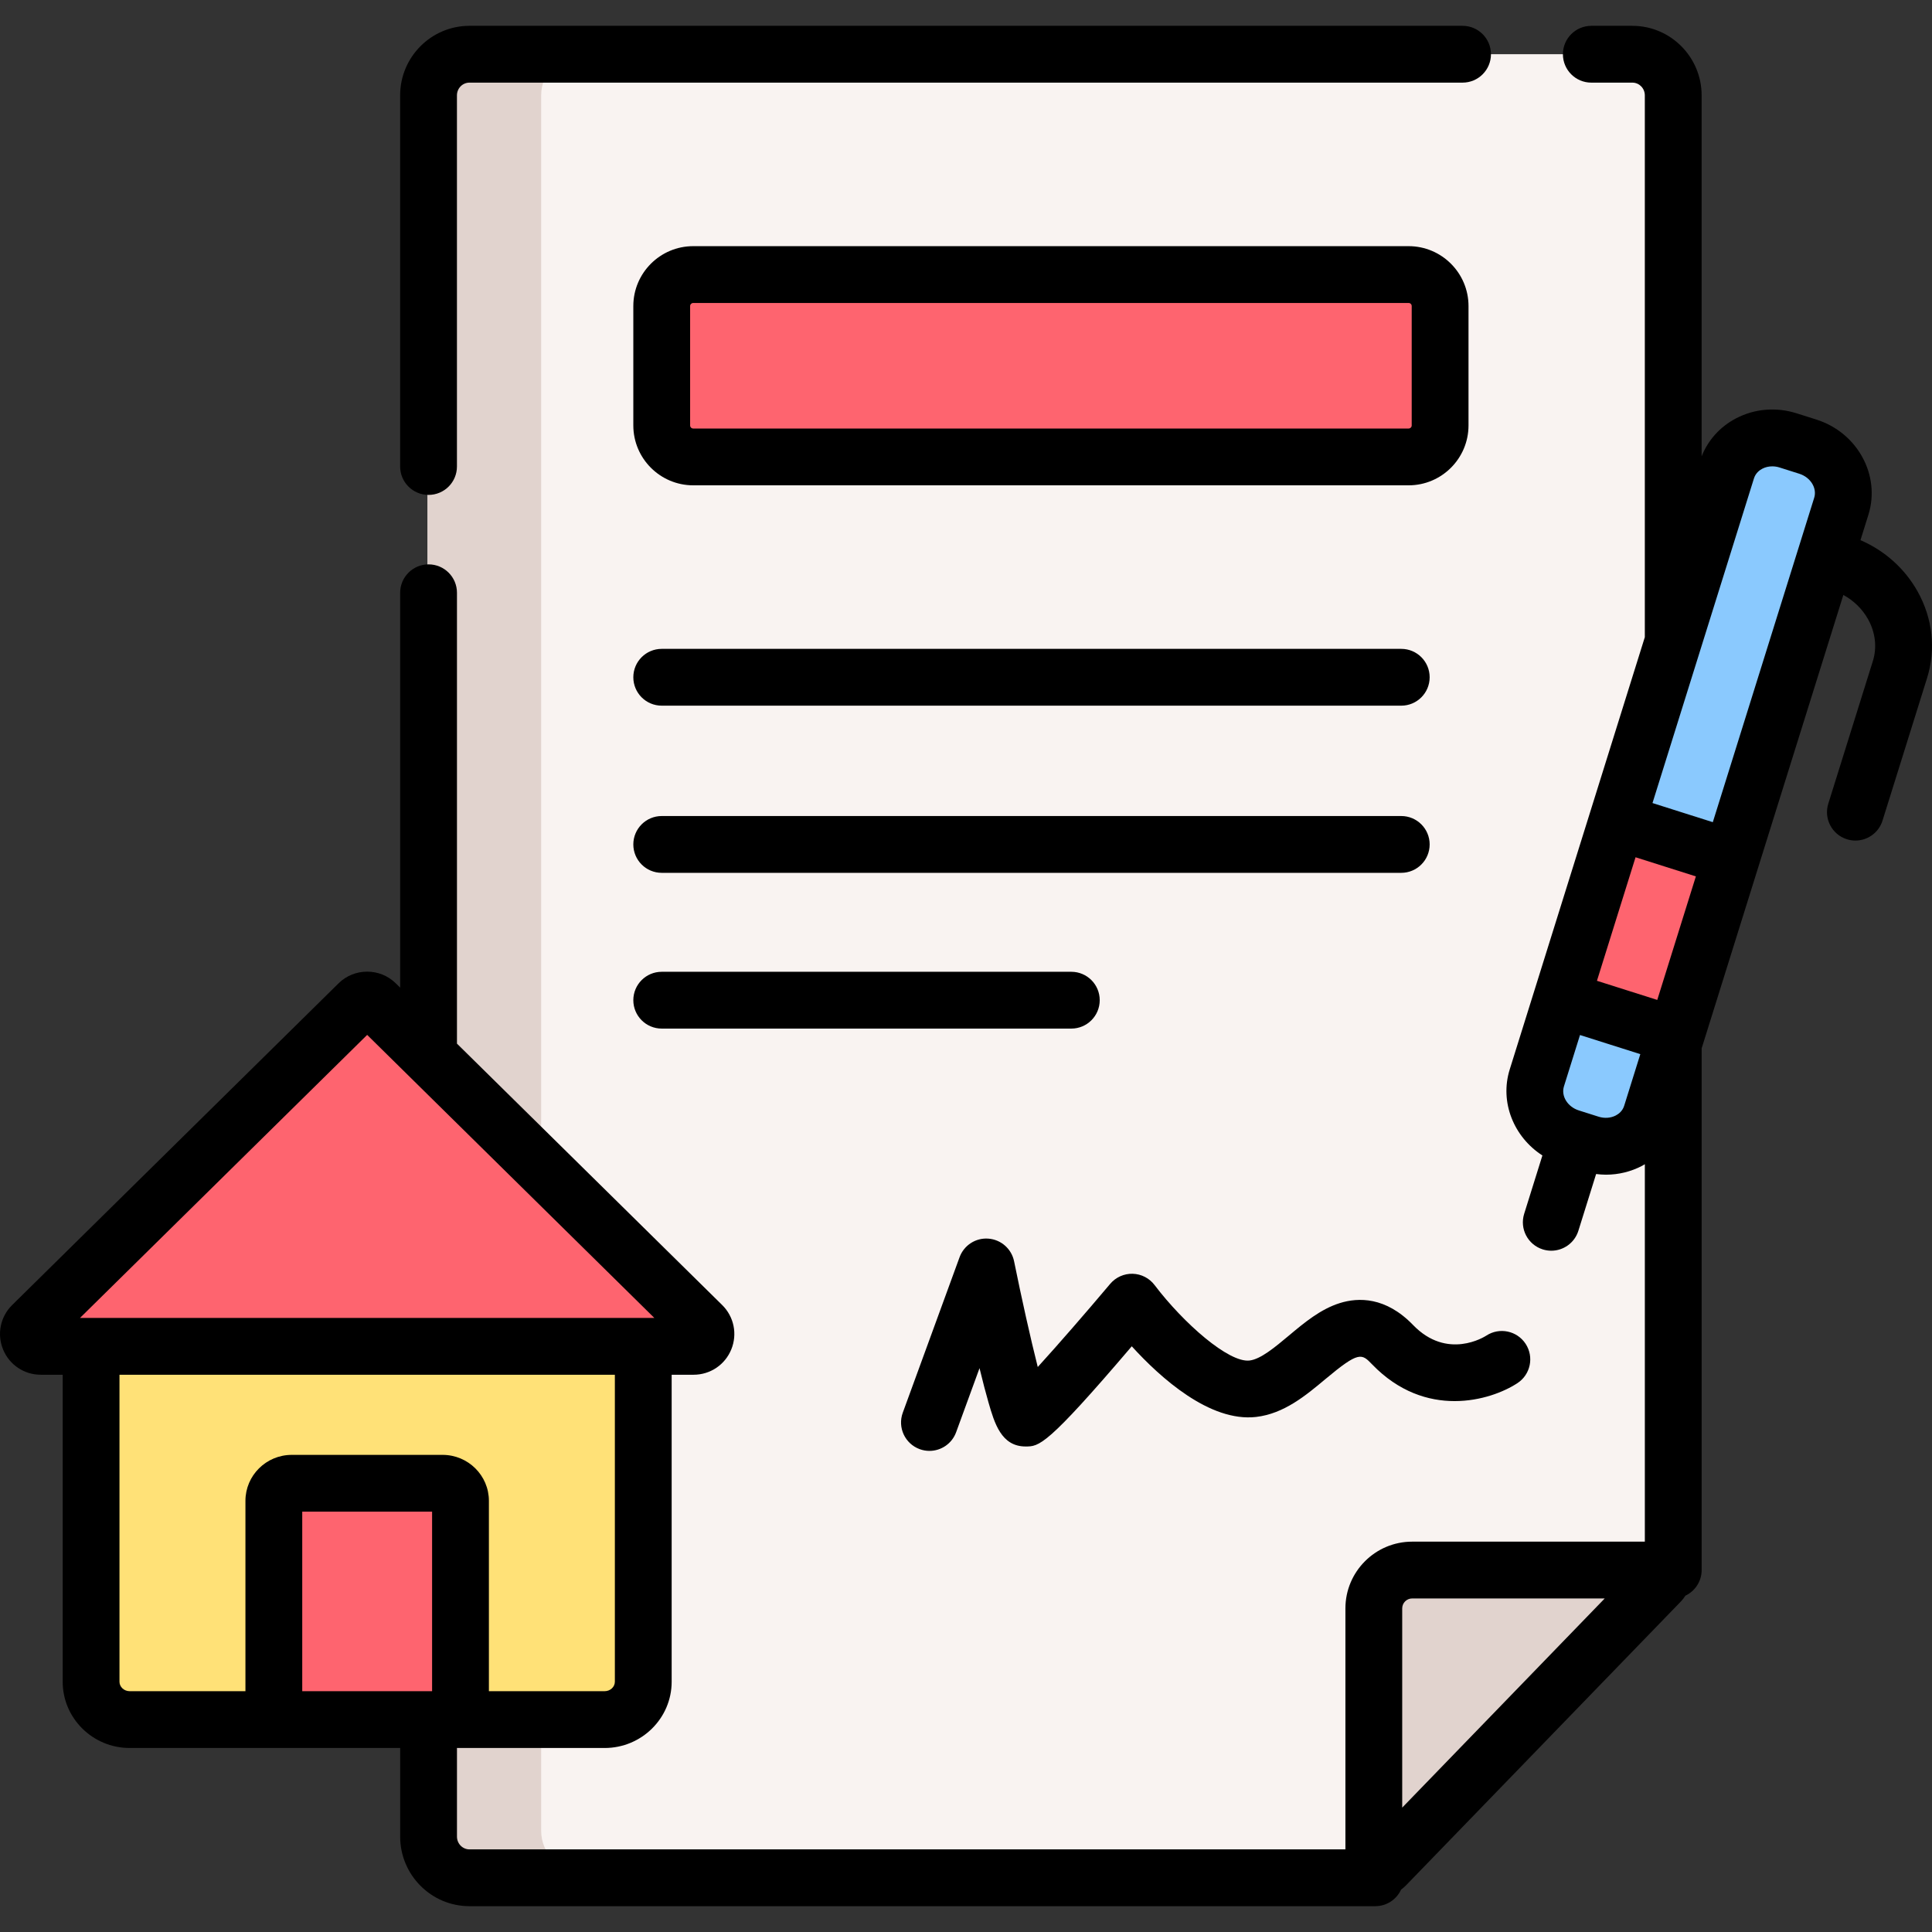 <svg id="Capa_1" enable-background="new 0 0 510.179 510.179" height="512" viewBox="0 0 510.179 510.179" width="512" xmlns="http://www.w3.org/2000/svg"><rect x="0" y="0" width="510.179" height="510.179" fill="#333333" stroke="none"/><g><g><path d="m443.241 413.316v-388.167c0-5.983-4.855-10.833-10.844-10.833h-308.646c-5.989 0-10.844 4.85-10.844 10.833v458.333c0 5.983 4.855 10.833 10.844 10.833h240.41l79.009-80.875" fill="#f9f3f1"/><path d="m153.755 494.318h-30c-5.99 0-10.85-4.85-10.85-10.84v-458.33c0-5.98 4.86-10.83 10.85-10.83h30c-5.99 0-10.85 4.85-10.85 10.83v458.33c0 5.99 4.86 10.84 10.85 10.84z" fill="#e1d3ce"/><path d="m172.955 353.088v90.75c0 5.66-4.67 10.25-10.44 10.25h-128.36c-5.77 0-10.44-4.59-10.44-10.25v-90.75z" fill="#ffe177"/><g fill="#fe646f"><path d="m373.048 120.316h-189.948c-4.594 0-8.317-3.724-8.317-8.317v-31.366c0-4.594 3.724-8.317 8.317-8.317h189.948c4.594 0 8.317 3.724 8.317 8.317v31.365c.001 4.594-3.723 8.318-8.317 8.318z"/><path d="m187.053 357.581h-177.03c-2.9 0-4.35-3.5-2.31-5.55l88.52-88.88c1.27-1.27 3.34-1.27 4.61 0l88.51 88.88c2.05 2.05.59 5.55-2.3 5.55z"/><path d="m123.765 400.108v53.98h-50.45v-53.98c0-2.67 2.16-4.83 4.83-4.83h40.78c2.67 0 4.84 2.16 4.84 4.83z"/></g><path d="m486.165 134.873-29.608 92.43-14.962 46.728-6.62 20.666c-2.076 6.481-9.374 9.932-16.309 7.723l-5.223-1.662c-6.935-2.209-10.879-9.248-8.804-15.719l6.62-20.666 14.962-46.728 29.608-92.44c2.066-6.472 9.374-9.922 16.299-7.713l5.233 1.662c6.935 2.209 10.87 9.248 8.804 15.719z" fill="#8ac9fe"/><path d="m456.557 227.303-14.962 46.728-30.336-9.658 14.962-46.728z" fill="#fe646f"/><path d="m441.789 410.088h-69.184c-6.015 0-10.89 5.016-10.89 11.205v73.814c0 1.777 2.101 2.652 3.303 1.375l78.152-83.041c1.181-1.255.317-3.353-1.381-3.353z" fill="#e1d3ce"/></g><g><path d="m113.165 130.688c4.142 0 7.5-3.357 7.5-7.5v-98.01c0-1.853 1.48-3.359 3.3-3.359h262.25c4.142 0 7.5-3.357 7.5-7.5s-3.358-7.5-7.5-7.5h-262.25c-10.09 0-18.3 8.236-18.3 18.359v98.01c0 4.142 3.358 7.5 7.5 7.5z"/><path d="m183.057 128.158h188.912c8.722 0 15.817-7.096 15.817-15.817v-31.52c0-8.722-7.096-15.817-15.817-15.817h-188.912c-8.722 0-15.817 7.096-15.817 15.817v31.52c0 8.721 7.096 15.817 15.817 15.817zm-.817-47.337c0-.451.367-.817.817-.817h188.912c.451 0 .817.366.817.817v31.52c0 .451-.367.817-.817.817h-188.912c-.451 0-.817-.366-.817-.817z"/><path d="m174.74 186.344h195.286c4.142 0 7.5-3.357 7.5-7.5s-3.358-7.5-7.5-7.5h-195.286c-4.142 0-7.5 3.357-7.5 7.5s3.358 7.5 7.5 7.5z"/><path d="m174.74 271.617h108.162c4.142 0 7.5-3.357 7.5-7.5s-3.358-7.5-7.5-7.5h-108.162c-4.142 0-7.5 3.357-7.5 7.5s3.358 7.5 7.5 7.5z"/><path d="m174.74 230.486h195.286c4.142 0 7.5-3.357 7.5-7.5s-3.358-7.5-7.5-7.5h-195.286c-4.142 0-7.5 3.357-7.5 7.5s3.358 7.5 7.5 7.5z"/><path d="m506.355 156.145c-3.386-6.036-8.665-10.741-15.066-13.507l2.098-6.713c3.257-10.422-2.898-21.692-13.721-25.124l-5.211-1.652c-5.405-1.712-11.089-1.246-16.009 1.319-4.213 2.195-7.391 5.729-9.101 10.031v-95.32c0-10.123-8.2-18.359-18.28-18.359h-10.85c-4.142 0-7.5 3.357-7.5 7.5s3.358 7.5 7.5 7.5h10.85c1.809 0 3.28 1.507 3.28 3.359v143.073l-14.498 46.39c-.005.014-.011.027-.016.042-.005.017-.008.034-.013.051l-14.641 46.848c-.004.014-.011.026-.015.04-.005.016-.008.033-.013.049l-6.48 20.735c-2.702 8.644 1.086 17.858 8.629 22.713l-4.816 15.412c-1.235 3.954.968 8.16 4.921 9.396.745.233 1.499.344 2.24.344 3.193 0 6.153-2.056 7.156-5.265l4.683-14.987c.868.108 1.737.177 2.603.177 3.301-.001 6.554-.784 9.526-2.334.255-.133.491-.288.738-.431v99.668h-61.443c-9.72 0-17.627 7.908-17.627 17.628v63.633h-231.31c-1.818 0-3.298-1.51-3.298-3.366v-23.214c0-.065-.008-.128-.01-.192h39.004c9.76 0 17.7-7.852 17.7-17.502v-81.063h5.793c4.381 0 8.286-2.619 9.948-6.674 1.662-4.054.718-8.66-2.401-11.733l-70.035-69.027v-119.06c0-4.143-3.358-7.5-7.5-7.5s-7.5 3.357-7.5 7.5v104.276l-1.167-1.15c-4.161-4.1-10.931-4.099-15.092 0v.001l-86.199 84.959c-3.121 3.074-4.064 7.681-2.402 11.734 1.662 4.055 5.566 6.674 9.948 6.674h5.793v81.063c0 9.65 7.94 17.502 17.7 17.502h71.43c-.002.065-.01.127-.01.192v23.214c0 10.127 8.208 18.366 18.298 18.366h239.199c3.027 0 5.628-1.796 6.813-4.378.443-.32.867-.674 1.257-1.077l72.677-75.058c.441-.455.808-.957 1.14-1.477 2.536-1.203 4.295-3.779 4.295-6.773v-137.763l.34-1.089c.001-.002.002-.004.002-.006.001-.004.002-.008.003-.011l14.663-46.917c.001-.003.003-.006.004-.009.002-.006.003-.011.004-.017l22.401-71.678c2.741 1.497 4.996 3.685 6.502 6.37 1.968 3.518 2.425 7.458 1.288 11.098l-11.767 37.65c-1.235 3.954.968 8.16 4.921 9.396.745.233 1.498.344 2.24.344 3.193 0 6.153-2.056 7.156-5.265l11.767-37.65c2.379-7.615 1.487-15.747-2.519-22.906zm-392.253 290.443h-34.29v-47.404h34.29zm-17.144-173.307 75.835 74.743h-151.671zm-65.408 170.805v-81.063h130.815v81.063c0 1.38-1.211 2.502-2.7 2.502h-30.563v-50.271c0-6.69-5.484-12.133-12.224-12.133h-39.841c-6.74 0-12.224 5.442-12.224 12.133v50.271h-30.563c-1.488 0-2.7-1.122-2.7-2.502zm431.609-317.747c.436-1.396 1.447-2.169 2.218-2.57.792-.413 1.695-.622 2.623-.622.639 0 1.288.1 1.92.3l5.211 1.652c2.971.942 4.738 3.791 3.938 6.351l-26.771 85.66-15.929-5.051zm-25.53 137.708-15.929-5.05 10.195-32.621 15.929 5.051zm-10.951 30.513c-1.336.697-2.993.814-4.543.322l-5.211-1.652c-2.972-.941-4.738-3.79-3.938-6.35l4.24-13.566 15.929 5.05-4.258 13.625c-.436 1.397-1.447 2.169-2.219 2.571zm-56.4 182.773v-52.605c0-1.449 1.179-2.628 2.627-2.628h50.854z"/><path d="m242.864 382.675c.85.311 1.718.457 2.573.457 3.06 0 5.934-1.888 7.045-4.929l6.179-16.916c.878 3.613 1.669 6.638 2.36 9.029 1.58 5.461 3.369 11.651 9.801 11.651 3.576 0 5.502-.001 28.041-26.455 7.581 8.334 20.597 20.047 32.817 18.658 7.388-.851 13.18-5.697 18.289-9.974 8.925-7.47 9.589-6.784 12.38-3.892 14.059 14.564 31.234 9.602 38.352 4.939 3.465-2.269 4.435-6.917 2.166-10.383-2.268-3.465-6.917-4.435-10.383-2.166-.417.272-10.295 6.565-19.342-2.809-7.237-7.497-14.489-7.29-19.296-5.795-5.132 1.596-9.388 5.157-13.503 8.602-3.665 3.066-7.455 6.238-10.378 6.574-5.467.651-17.396-9.8-25.084-19.931-1.376-1.819-3.505-2.913-5.786-2.973-2.27-.06-4.463.922-5.933 2.666-6.426 7.632-13.791 16.104-19.124 21.953-1.913-7.556-4.313-18.336-6.25-27.908-.667-3.291-3.439-5.738-6.787-5.99-3.349-.259-6.456 1.752-7.609 4.905l-15 41.065c-1.421 3.895.581 8.2 4.472 9.622z"/></g></g></svg>